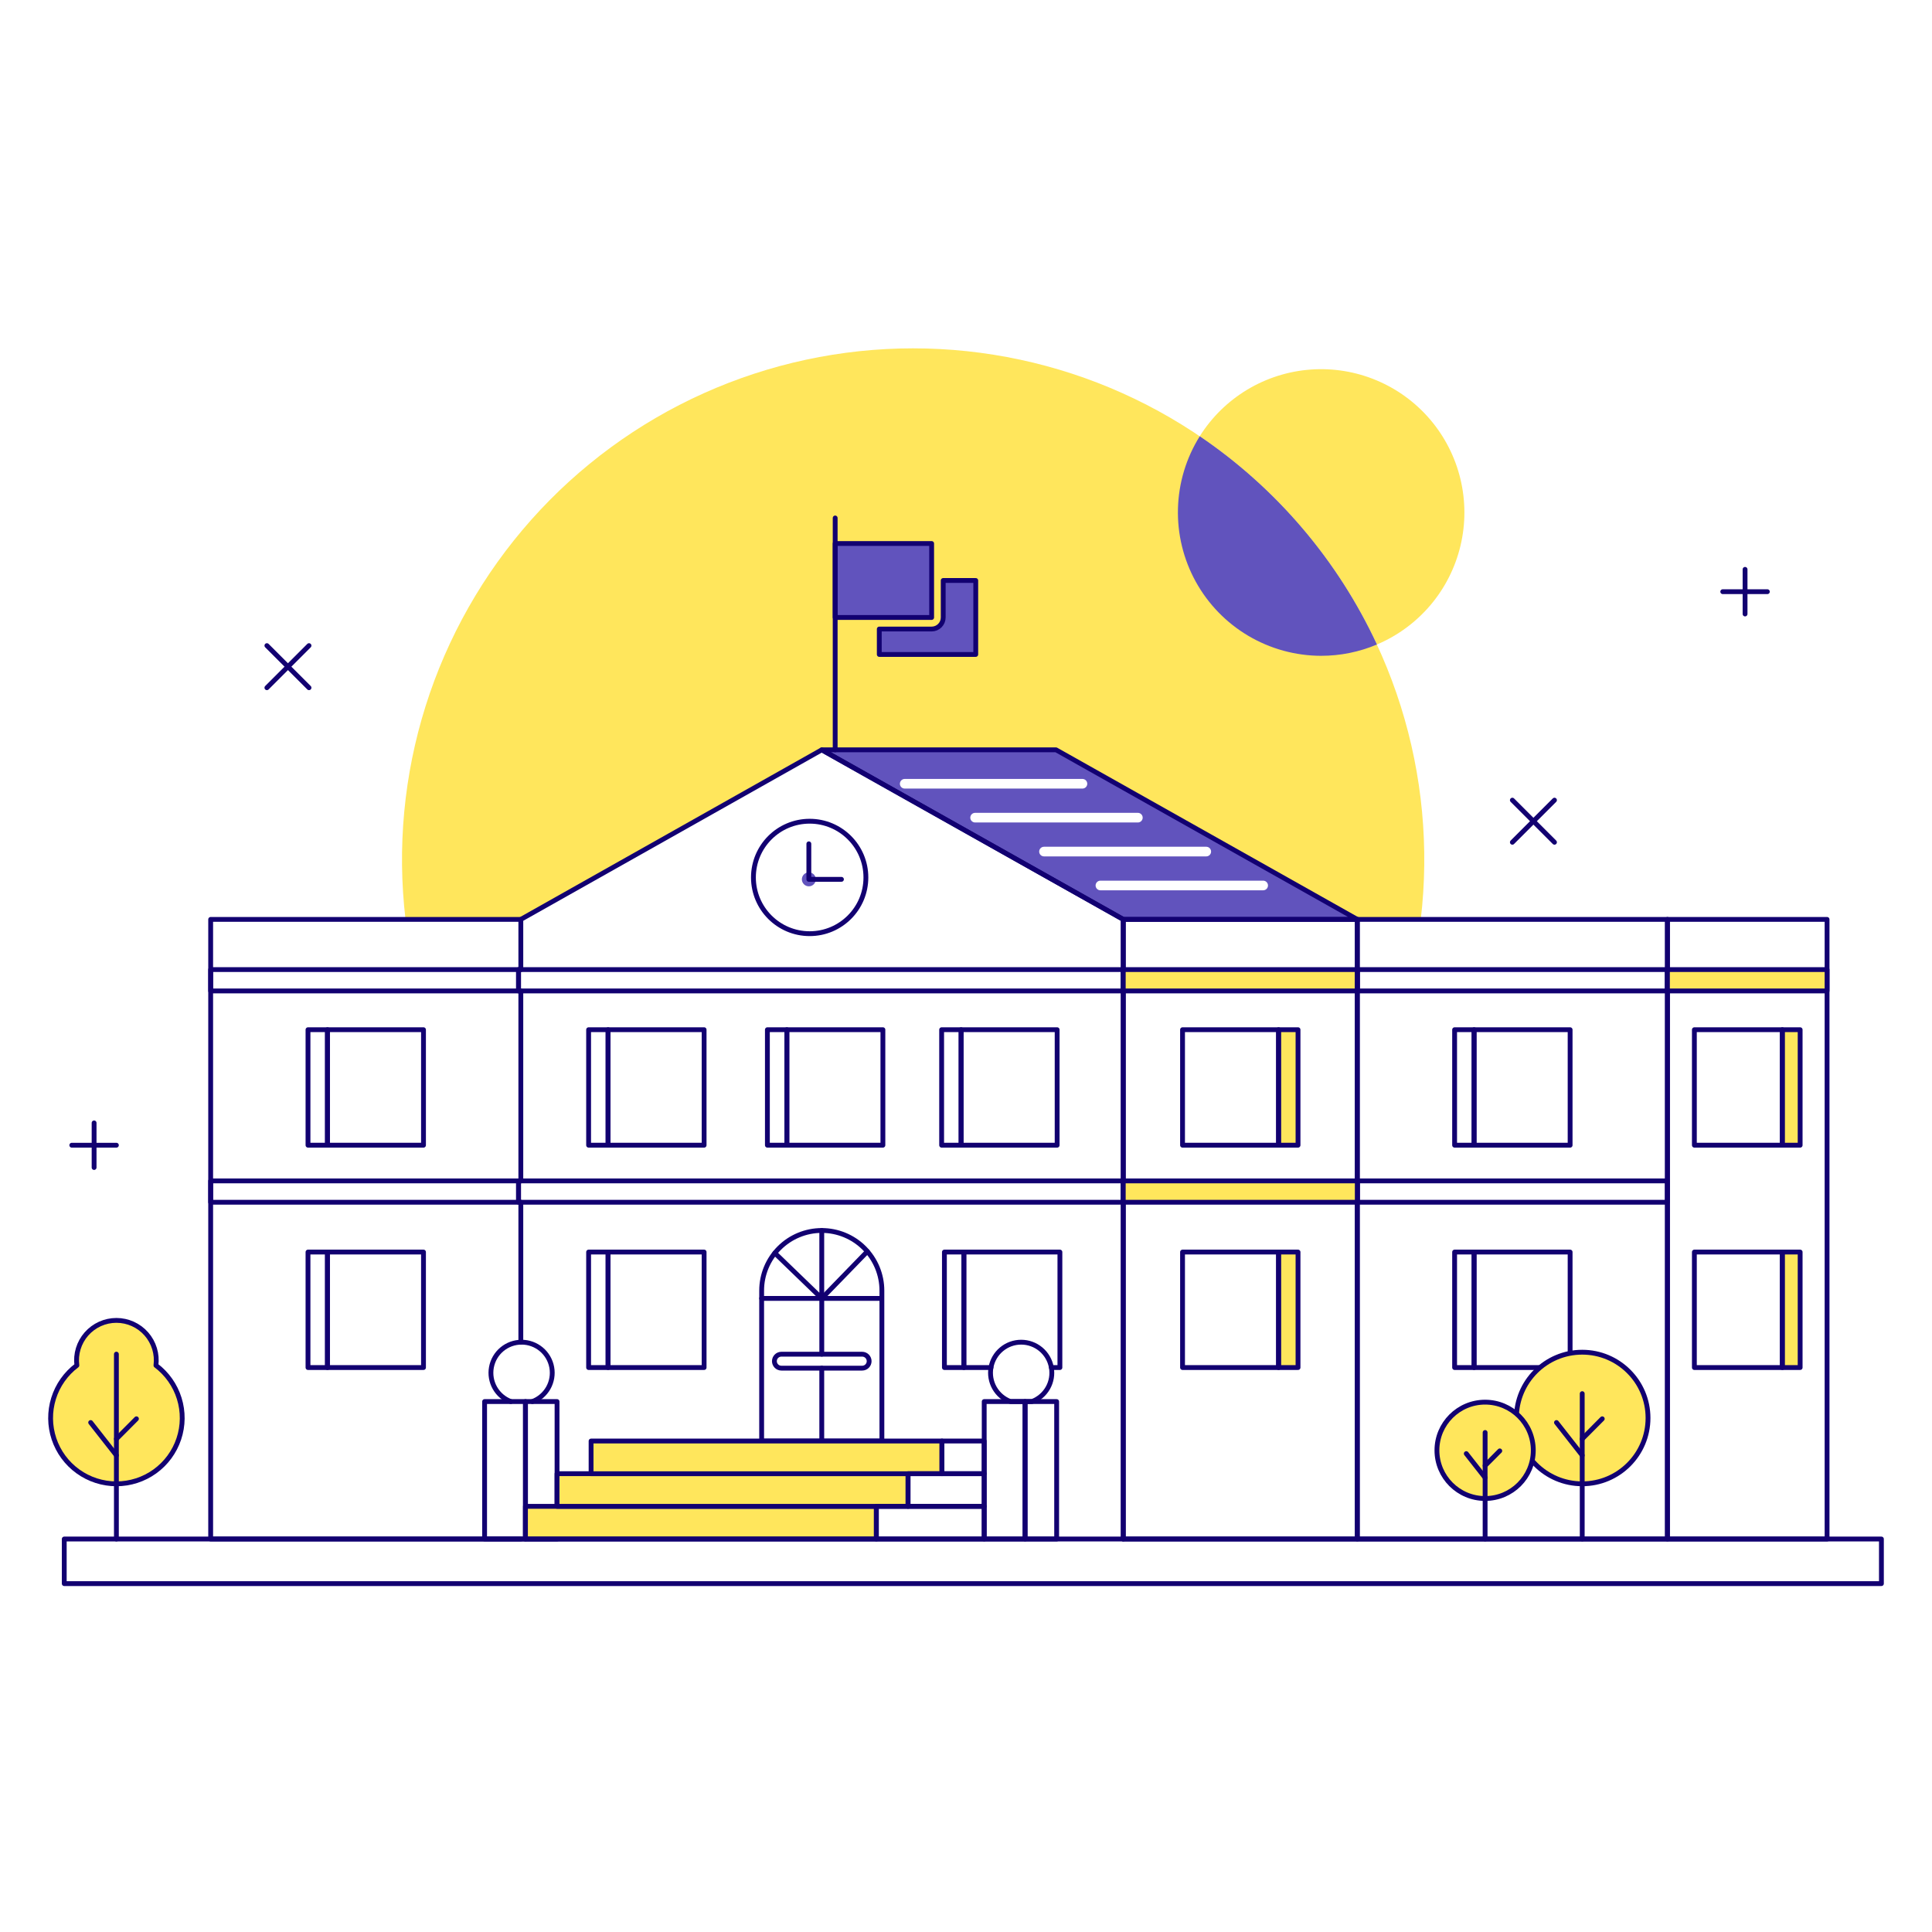 <svg xmlns="http://www.w3.org/2000/svg" fill="none" viewBox="-0.25 -0.25 200 200" id="School-2--Streamline-Bangalore.svg"><desc>School 2 Streamline Illustration: https://streamlinehq.com</desc><g id="school-2--infrastructure-school"><g id="circle"><path id="vector" fill="#ffe65c" d="M94.279 35.81c-7.471 0.001 -14.858 1.585 -21.674 4.646 -6.816 3.061 -12.906 7.531 -17.87 13.115 -4.964 5.584 -8.689 12.156 -10.931 19.283 -2.242 7.127 -2.949 14.648 -2.075 22.068H53.666l31.154 -17.556h24.254l31.183 17.556h6.57c0.875 -7.42 0.168 -14.941 -2.074 -22.068 -2.241 -7.127 -5.966 -13.699 -10.931 -19.283 -4.964 -5.584 -11.053 -10.054 -17.869 -13.115 -6.816 -3.061 -14.202 -4.644 -21.674 -4.645Z" stroke-width="0.5"></path><path id="vector_2" fill="#ffe65c" d="M142.288 66.468c2.146 -0.908 4.047 -2.308 5.551 -4.087 1.503 -1.779 2.567 -3.887 3.104 -6.154 0.538 -2.267 0.534 -4.628 -0.011 -6.893 -0.545 -2.265 -1.615 -4.37 -3.124 -6.144 -1.51 -1.774 -3.416 -3.168 -5.564 -4.069 -2.149 -0.901 -4.479 -1.283 -6.802 -1.115 -2.323 0.167 -4.575 0.879 -6.573 2.079 -1.997 1.199 -3.683 2.852 -4.923 4.824 7.951 5.395 14.289 12.846 18.341 21.558Z" stroke-width="0.5"></path><path id="vector_3" fill="#6153bd" d="M136.505 67.638c1.988 0.003 3.955 -0.395 5.785 -1.17 -4.052 -8.712 -10.39 -16.163 -18.341 -21.558 -1.405 2.245 -2.185 4.826 -2.257 7.474 -0.073 2.648 0.565 5.267 1.845 7.586 1.282 2.319 3.159 4.253 5.439 5.601 2.28 1.348 4.879 2.062 7.528 2.068Z" stroke-width="0.5"></path></g><g id="details"><g id="group"><path id="vector_4" stroke="#120071" stroke-linecap="round" stroke-linejoin="round" d="m27.379 66.584 4.359 4.359" stroke-width="0.5"></path><path id="vector_5" stroke="#120071" stroke-linecap="round" stroke-linejoin="round" d="m31.738 66.584 -4.359 4.359" stroke-width="0.5"></path></g><g id="group_2"><path id="vector_6" stroke="#120071" stroke-linecap="round" stroke-linejoin="round" d="m156.309 82.582 4.36 4.359" stroke-width="0.5"></path><path id="vector_7" stroke="#120071" stroke-linecap="round" stroke-linejoin="round" d="m160.669 82.582 -4.36 4.359" stroke-width="0.5"></path></g><g id="group_3"><path id="vector_8" stroke="#120071" stroke-linecap="round" stroke-linejoin="round" d="M180.398 58.692v4.617" stroke-width="0.5"></path><path id="vector_9" stroke="#120071" stroke-linecap="round" stroke-linejoin="round" d="M182.707 61.001h-4.618" stroke-width="0.5"></path></g><g id="group_4"><path id="vector_10" stroke="#120071" stroke-linecap="round" stroke-linejoin="round" d="M9.491 115.992v4.618" stroke-width="0.5"></path><path id="vector_11" stroke="#120071" stroke-linecap="round" stroke-linejoin="round" d="M11.799 118.302H7.182" stroke-width="0.5"></path></g></g><g id="building"><path id="vector_12" fill="#6153bd" d="M109.074 77.373H84.819l31.211 17.556h24.226l-31.183 -17.556Zm-16.167 3.511c0 -0.132 0.053 -0.259 0.146 -0.353 0.094 -0.094 0.22 -0.146 0.353 -0.146h18.398c0.133 0 0.259 0.053 0.353 0.146 0.093 0.093 0.146 0.22 0.146 0.353 0 0.132 -0.053 0.259 -0.146 0.353 -0.094 0.093 -0.22 0.146 -0.353 0.146H93.405c-0.132 0 -0.259 -0.053 -0.353 -0.146 -0.093 -0.094 -0.146 -0.22 -0.146 -0.353Zm7.287 3.51c0 -0.132 0.053 -0.259 0.146 -0.353 0.094 -0.094 0.22 -0.146 0.353 -0.146h16.848c0.133 0 0.259 0.053 0.353 0.146 0.093 0.093 0.146 0.22 0.146 0.353 0 0.132 -0.053 0.259 -0.146 0.353 -0.094 0.093 -0.22 0.146 -0.353 0.146h-16.848c-0.133 0 -0.259 -0.053 -0.353 -0.146 -0.093 -0.094 -0.146 -0.22 -0.146 -0.353Zm7.132 3.511c0 -0.132 0.053 -0.259 0.146 -0.353 0.094 -0.094 0.22 -0.146 0.353 -0.146h16.797c0.133 0 0.259 0.053 0.353 0.146 0.093 0.093 0.146 0.22 0.146 0.353 0 0.132 -0.053 0.259 -0.146 0.353 -0.094 0.093 -0.22 0.146 -0.353 0.146h-16.797c-0.133 0 -0.259 -0.053 -0.353 -0.146 -0.093 -0.094 -0.146 -0.22 -0.146 -0.353Zm23.187 4.009h-16.848c-0.133 0 -0.259 -0.053 -0.353 -0.146 -0.093 -0.094 -0.146 -0.22 -0.146 -0.353 0 -0.132 0.053 -0.259 0.146 -0.353 0.094 -0.094 0.22 -0.146 0.353 -0.146h16.848c0.133 0 0.259 0.053 0.353 0.146 0.093 0.093 0.146 0.22 0.146 0.353 0 0.132 -0.053 0.259 -0.146 0.353 -0.094 0.093 -0.22 0.146 -0.353 0.146Z" stroke-width="0.5"></path><path id="vector_13" stroke="#120071" stroke-linecap="round" stroke-linejoin="round" d="M109.074 77.373H84.819l31.211 17.553h24.226l-31.183 -17.553Z" stroke-width="0.5"></path><path id="vector_14" stroke="#120071" stroke-linecap="round" stroke-linejoin="round" d="M116.03 159.068V94.926L84.819 77.373 53.666 94.926v5.195" stroke-width="0.5"></path><path id="vector_15" stroke="#120071" stroke-linecap="round" stroke-linejoin="round" d="M53.666 124.207v14.487" stroke-width="0.5"></path><path id="vector_16" stroke="#120071" stroke-linecap="round" stroke-linejoin="round" d="M53.666 102.332v19.665" stroke-width="0.5"></path><path id="vector_17" stroke="#120071" stroke-linecap="round" stroke-linejoin="round" d="M53.666 159.068H21.558V94.926H53.666" stroke-width="0.5"></path><path id="vector_18" stroke="#120071" stroke-linecap="round" stroke-linejoin="round" d="M53.428 100.121h-31.87v2.21h31.87v-2.21Z" stroke-width="0.5"></path><path id="vector_19" stroke="#120071" stroke-linecap="round" stroke-linejoin="round" d="M53.428 121.996h-31.87v2.21h31.87v-2.21Z" stroke-width="0.5"></path><path id="vector_20" stroke="#120071" stroke-linecap="round" stroke-linejoin="round" d="M33.649 106.345h-2.015v11.956h2.015v-11.956Z" stroke-width="0.5"></path><path id="vector_21" stroke="#120071" stroke-linecap="round" stroke-linejoin="round" d="M43.59 106.345h-9.941v11.956h9.941v-11.956Z" stroke-width="0.5"></path><path id="vector_22" stroke="#120071" stroke-linecap="round" stroke-linejoin="round" d="M33.649 129.362h-2.015v11.956h2.015v-11.956Z" stroke-width="0.5"></path><path id="vector_23" stroke="#120071" stroke-linecap="round" stroke-linejoin="round" d="M43.59 129.362h-9.941v11.956h9.941v-11.956Z" stroke-width="0.5"></path><path id="vector_24" stroke="#120071" stroke-linecap="round" stroke-linejoin="round" d="M188.887 94.926h-16.524v64.142h16.524V94.926Z" stroke-width="0.5"></path><path id="vector_25" stroke="#120071" stroke-linecap="round" stroke-linejoin="round" d="M172.363 94.926h-32.107v64.142h32.107V94.926Z" stroke-width="0.5"></path><path id="vector_26" stroke="#120071" stroke-linecap="round" stroke-linejoin="round" d="M140.255 94.926h-24.225v64.142h24.225V94.926Z" stroke-width="0.5"></path><path id="vector_27" fill="#6153bd" d="M97.391 59.842v3.828c0 0.318 -0.126 0.622 -0.351 0.846 -0.224 0.225 -0.529 0.351 -0.846 0.351H90.773v2.631h9.986v-7.657h-3.368Z" stroke-width="0.5"></path><path id="vector_28" stroke="#120071" stroke-linecap="round" stroke-linejoin="round" d="M97.391 59.842v3.828c0 0.318 -0.126 0.622 -0.351 0.846 -0.224 0.225 -0.529 0.351 -0.846 0.351H90.773v2.631h9.986v-7.657h-3.368Z" stroke-width="0.5"></path><path id="vector_29" fill="#6153bd" d="M96.193 56.014H86.207v7.657h9.986v-7.657Z" stroke-width="0.5"></path><path id="vector_30" stroke="#120071" stroke-linecap="round" stroke-linejoin="round" d="M96.193 56.014H86.207v7.657h9.986v-7.657Z" stroke-width="0.5"></path><path id="vector_31" stroke="#120071" stroke-linecap="round" stroke-linejoin="round" d="M86.207 53.371v24.002" stroke-width="0.5"></path><path id="vector_32" stroke="#120071" stroke-linecap="round" stroke-linejoin="round" d="M83.566 96.404c3.215 0 5.821 -2.606 5.821 -5.821 0 -3.215 -2.606 -5.821 -5.821 -5.821 -3.215 0 -5.821 2.606 -5.821 5.821 0 3.215 2.606 5.821 5.821 5.821Z" stroke-width="0.5"></path><path id="vector_33" fill="#6153bd" d="M83.482 91.501c0.399 0 0.722 -0.323 0.722 -0.722 0 -0.399 -0.323 -0.722 -0.722 -0.722 -0.399 0 -0.722 0.323 -0.722 0.722 0 0.399 0.323 0.722 0.722 0.722Z" stroke-width="0.5"></path><path id="vector_34" stroke="#120071" stroke-linecap="round" stroke-linejoin="round" d="M83.482 87.102v3.677h3.375" stroke-width="0.5"></path><path id="vector_35" stroke="#120071" stroke-linecap="round" stroke-linejoin="round" d="M116.031 100.121H53.429v2.21h62.602v-2.21Z" stroke-width="0.5"></path><path id="vector_36" stroke="#120071" stroke-linecap="round" stroke-linejoin="round" d="M116.031 121.996H53.429v2.21h62.602v-2.21Z" stroke-width="0.5"></path><path id="vector_37" fill="#ffe65c" d="M140.255 100.121h-24.225v2.21h24.225v-2.21Z" stroke-width="0.5"></path><path id="vector_38" stroke="#120071" stroke-linecap="round" stroke-linejoin="round" d="M140.255 100.121h-24.225v2.21h24.225v-2.21Z" stroke-width="0.5"></path><path id="vector_39" stroke="#120071" stroke-linecap="round" stroke-linejoin="round" d="M172.363 100.121h-32.107v2.21h32.107v-2.21Z" stroke-width="0.5"></path><path id="vector_40" stroke="#120071" stroke-linecap="round" stroke-linejoin="round" d="M172.363 121.996h-32.107v2.21h32.107v-2.21Z" stroke-width="0.5"></path><path id="vector_41" fill="#ffe65c" d="M188.887 100.121h-16.524v2.21h16.524v-2.21Z" stroke-width="0.5"></path><path id="vector_42" stroke="#120071" stroke-linecap="round" stroke-linejoin="round" d="M188.887 100.121h-16.524v2.21h16.524v-2.21Z" stroke-width="0.5"></path><path id="vector_43" fill="#ffe65c" d="M140.255 121.996h-24.225v2.21h24.225v-2.21Z" stroke-width="0.5"></path><path id="vector_44" stroke="#120071" stroke-linecap="round" stroke-linejoin="round" d="M140.255 121.996h-24.225v2.21h24.225v-2.21Z" stroke-width="0.5"></path><path id="vector_45" stroke="#120071" stroke-linecap="round" stroke-linejoin="round" d="M62.698 106.345h-2.015v11.956h2.015v-11.956Z" stroke-width="0.5"></path><path id="vector_46" stroke="#120071" stroke-linecap="round" stroke-linejoin="round" d="M72.639 106.345h-9.941v11.956h9.941v-11.956Z" stroke-width="0.5"></path><path id="vector_47" stroke="#120071" stroke-linecap="round" stroke-linejoin="round" d="M81.205 106.345h-2.015v11.956h2.015v-11.956Z" stroke-width="0.5"></path><path id="vector_48" stroke="#120071" stroke-linecap="round" stroke-linejoin="round" d="M91.148 106.345H81.206v11.956h9.941v-11.956Z" stroke-width="0.5"></path><path id="vector_49" stroke="#120071" stroke-linecap="round" stroke-linejoin="round" d="M99.243 106.345h-2.015v11.956h2.015v-11.956Z" stroke-width="0.5"></path><path id="vector_50" stroke="#120071" stroke-linecap="round" stroke-linejoin="round" d="M109.185 106.345h-9.941v11.956h9.941v-11.956Z" stroke-width="0.5"></path><path id="vector_51" fill="#ffe65c" d="M134.121 106.345h-2.015v11.956h2.015v-11.956Z" stroke-width="0.5"></path><path id="vector_52" stroke="#120071" stroke-linecap="round" stroke-linejoin="round" d="M134.121 106.345h-2.015v11.956h2.015v-11.956Z" stroke-width="0.5"></path><path id="vector_53" stroke="#120071" stroke-linecap="round" stroke-linejoin="round" d="M132.107 106.345h-9.941v11.956h9.941v-11.956Z" stroke-width="0.5"></path><path id="vector_54" stroke="#120071" stroke-linecap="round" stroke-linejoin="round" d="M152.346 106.345h-2.015v11.956h2.015v-11.956Z" stroke-width="0.5"></path><path id="vector_55" stroke="#120071" stroke-linecap="round" stroke-linejoin="round" d="M162.288 106.345h-9.941v11.956h9.941v-11.956Z" stroke-width="0.5"></path><path id="vector_56" fill="#ffe65c" d="M134.121 129.362h-2.015v11.956h2.015v-11.956Z" stroke-width="0.5"></path><path id="vector_57" stroke="#120071" stroke-linecap="round" stroke-linejoin="round" d="M134.121 129.362h-2.015v11.956h2.015v-11.956Z" stroke-width="0.5"></path><path id="vector_58" stroke="#120071" stroke-linecap="round" stroke-linejoin="round" d="M132.107 129.362h-9.941v11.956h9.941v-11.956Z" stroke-width="0.5"></path><path id="vector_59" fill="#ffe65c" d="M186.1 106.345h-1.845v11.956h1.845v-11.956Z" stroke-width="0.5"></path><path id="vector_60" stroke="#120071" stroke-linecap="round" stroke-linejoin="round" d="M186.1 106.345h-1.845v11.956h1.845v-11.956Z" stroke-width="0.5"></path><path id="vector_61" stroke="#120071" stroke-linecap="round" stroke-linejoin="round" d="M184.254 106.345h-9.103v11.956h9.103v-11.956Z" stroke-width="0.5"></path><path id="vector_62" fill="#ffe65c" d="M186.1 129.362h-1.845v11.956h1.845v-11.956Z" stroke-width="0.5"></path><path id="vector_63" stroke="#120071" stroke-linecap="round" stroke-linejoin="round" d="M186.1 129.362h-1.845v11.956h1.845v-11.956Z" stroke-width="0.5"></path><path id="vector_64" stroke="#120071" stroke-linecap="round" stroke-linejoin="round" d="M184.254 129.362h-9.103v11.956h9.103v-11.956Z" stroke-width="0.5"></path><path id="vector_65" stroke="#120071" stroke-linecap="round" stroke-linejoin="round" d="M99.53 129.362h-2.015v11.956h2.015v-11.956Z" stroke-width="0.5"></path><path id="vector_66" stroke="#120071" stroke-linecap="round" stroke-linejoin="round" d="M108.589 141.318h0.882v-11.956h-9.941v11.956h2.807" stroke-width="0.5"></path><path id="vector_67" stroke="#120071" stroke-linecap="round" stroke-linejoin="round" d="M62.698 129.362h-2.015v11.956h2.015v-11.956Z" stroke-width="0.5"></path><path id="vector_68" stroke="#120071" stroke-linecap="round" stroke-linejoin="round" d="M72.639 129.362h-9.941v11.956h9.941v-11.956Z" stroke-width="0.5"></path><path id="vector_69" stroke="#120071" stroke-linecap="round" stroke-linejoin="round" d="M152.346 129.362h-2.015v11.956h2.015v-11.956Z" stroke-width="0.5"></path><path id="vector_70" stroke="#120071" stroke-linecap="round" stroke-linejoin="round" d="M162.288 129.362h-9.941v11.956h9.941v-11.956Z" stroke-width="0.5"></path><path id="vector_71" stroke="#120071" stroke-linecap="round" stroke-linejoin="round" d="M91.044 148.927h-12.449v-15.574c0 -1.651 0.656 -3.234 1.823 -4.401 1.167 -1.168 2.751 -1.823 4.401 -1.823 1.651 0 3.234 0.655 4.401 1.823 1.167 1.167 1.823 2.75 1.823 4.401V148.927Z" stroke-width="0.5"></path><path id="vector_72" stroke="#120071" stroke-linecap="round" stroke-linejoin="round" d="M78.595 134.159h12.269" stroke-width="0.5"></path><path id="vector_73" stroke="#120071" stroke-linecap="round" stroke-linejoin="round" d="M84.819 127.128v7.03l-4.861 -4.694" stroke-width="0.5"></path><path id="vector_74" stroke="#120071" stroke-linecap="round" stroke-linejoin="round" d="M84.819 141.38v7.545" stroke-width="0.5"></path><path id="vector_75" stroke="#120071" stroke-linecap="round" stroke-linejoin="round" d="m89.541 129.297 -4.721 4.862v5.777" stroke-width="0.5"></path><path id="vector_76" stroke="#120071" stroke-linecap="round" stroke-linejoin="round" d="M89.001 141.38H80.638c-0.192 0 -0.375 -0.076 -0.511 -0.211 -0.135 -0.136 -0.212 -0.319 -0.212 -0.511s0.076 -0.375 0.212 -0.511c0.135 -0.136 0.319 -0.211 0.511 -0.211h8.363c0.192 0 0.375 0.076 0.511 0.211 0.135 0.136 0.212 0.319 0.212 0.511s-0.076 0.375 -0.212 0.511c-0.135 0.136 -0.319 0.211 -0.511 0.211Z" stroke-width="0.5"></path><path id="vector_77" stroke="#120071" stroke-linecap="round" stroke-linejoin="round" d="M52.628 144.837c-0.696 -0.261 -1.278 -0.758 -1.645 -1.405 -0.367 -0.646 -0.495 -1.401 -0.362 -2.133 0.133 -0.732 0.518 -1.394 1.089 -1.87 0.571 -0.476 1.291 -0.737 2.034 -0.737 0.744 0 1.463 0.261 2.034 0.737 0.571 0.477 0.956 1.138 1.089 1.87 0.133 0.731 0.004 1.486 -0.362 2.133 -0.367 0.647 -0.949 1.144 -1.645 1.405" stroke-width="0.5"></path><path id="vector_78" stroke="#120071" stroke-linecap="round" stroke-linejoin="round" d="M54.146 144.839H49.915v14.229h4.231v-14.229Z" stroke-width="0.5"></path><path id="vector_79" stroke="#120071" stroke-linecap="round" stroke-linejoin="round" d="M57.415 144.839h-3.269v14.229h3.269v-14.229Z" stroke-width="0.5"></path><path id="vector_80" fill="#ffe65c" d="M90.469 155.687H54.146v3.382h36.323v-3.382Z" stroke-width="0.5"></path><path id="vector_81" stroke="#120071" stroke-linecap="round" stroke-linejoin="round" d="M90.469 155.687H54.146v3.382h36.323v-3.382Z" stroke-width="0.5"></path><path id="vector_82" fill="#ffe65c" d="M93.749 152.306H57.415v3.382h36.334v-3.382Z" stroke-width="0.5"></path><path id="vector_83" stroke="#120071" stroke-linecap="round" stroke-linejoin="round" d="M93.749 152.306H57.415v3.382h36.334v-3.382Z" stroke-width="0.5"></path><path id="vector_84" fill="#ffe65c" d="M97.261 148.925H60.938v3.382h36.323v-3.382Z" stroke-width="0.5"></path><path id="vector_85" stroke="#120071" stroke-linecap="round" stroke-linejoin="round" d="M97.261 148.925H60.938v3.382h36.323v-3.382Z" stroke-width="0.5"></path><path id="vector_86" stroke="#120071" stroke-linecap="round" stroke-linejoin="round" d="M101.634 155.687H90.469v3.382h11.165v-3.382Z" stroke-width="0.5"></path><path id="vector_87" stroke="#120071" stroke-linecap="round" stroke-linejoin="round" d="M101.634 152.306h-7.884v3.382h7.884v-3.382Z" stroke-width="0.5"></path><path id="vector_88" stroke="#120071" stroke-linecap="round" stroke-linejoin="round" d="M101.633 148.925h-4.373v3.382h4.373v-3.382Z" stroke-width="0.5"></path><path id="vector_89" stroke="#120071" stroke-linecap="round" stroke-linejoin="round" d="M104.347 144.837h2.229c0.696 -0.261 1.279 -0.758 1.646 -1.405 0.367 -0.646 0.495 -1.401 0.362 -2.133 -0.133 -0.732 -0.518 -1.394 -1.088 -1.87s-1.291 -0.737 -2.034 -0.737c-0.744 0 -1.464 0.26 -2.035 0.737 -0.571 0.477 -0.956 1.138 -1.088 1.87 -0.133 0.731 -0.005 1.486 0.362 2.133 0.367 0.647 0.95 1.144 1.646 1.405Z" stroke-width="0.5"></path><path id="vector_90" stroke="#120071" stroke-linecap="round" stroke-linejoin="round" d="M105.866 144.839h-4.231v14.229h4.231v-14.229Z" stroke-width="0.5"></path><path id="vector_91" stroke="#120071" stroke-linecap="round" stroke-linejoin="round" d="M109.134 144.839h-3.269v14.229h3.269v-14.229Z" stroke-width="0.5"></path><path id="base" stroke="#120071" stroke-linecap="round" stroke-linejoin="round" d="M194.513 159.068H6.401v4.617H194.513v-4.617Z" stroke-width="0.5"></path></g><g id="tree"><path id="vector_92" fill="#ffe65c" d="M15.893 141.095c0.076 -0.583 0.026 -1.174 -0.145 -1.735 -0.171 -0.562 -0.46 -1.08 -0.847 -1.521 -0.387 -0.441 -0.864 -0.794 -1.399 -1.036 -0.535 -0.242 -1.115 -0.367 -1.702 -0.367s-1.167 0.125 -1.702 0.367c-0.535 0.242 -1.012 0.596 -1.399 1.036 -0.387 0.441 -0.676 0.96 -0.847 1.521 -0.171 0.561 -0.22 1.152 -0.145 1.735 -1.143 0.859 -1.986 2.055 -2.411 3.419 -0.425 1.365 -0.41 2.829 0.042 4.185 0.453 1.356 1.32 2.535 2.48 3.371 1.16 0.835 2.553 1.285 3.982 1.285 1.429 0 2.822 -0.45 3.982 -1.285 1.16 -0.836 2.027 -2.015 2.48 -3.371 0.453 -1.356 0.468 -2.82 0.042 -4.185 -0.425 -1.365 -1.269 -2.561 -2.411 -3.419Z" stroke-width="0.5"></path><path id="vector_93" stroke="#120071" stroke-linecap="round" stroke-linejoin="round" d="M15.893 141.095c0.076 -0.583 0.026 -1.174 -0.145 -1.735 -0.171 -0.562 -0.46 -1.08 -0.847 -1.521 -0.387 -0.441 -0.864 -0.794 -1.399 -1.036 -0.535 -0.242 -1.115 -0.367 -1.702 -0.367s-1.167 0.125 -1.702 0.367c-0.535 0.242 -1.012 0.596 -1.399 1.036 -0.387 0.441 -0.676 0.96 -0.847 1.521 -0.171 0.561 -0.22 1.152 -0.145 1.735 -1.143 0.859 -1.986 2.055 -2.411 3.419 -0.425 1.365 -0.41 2.829 0.042 4.185 0.453 1.356 1.32 2.535 2.48 3.371 1.16 0.835 2.553 1.285 3.982 1.285 1.429 0 2.822 -0.45 3.982 -1.285 1.16 -0.836 2.027 -2.015 2.48 -3.371 0.453 -1.356 0.468 -2.82 0.042 -4.185 -0.425 -1.365 -1.269 -2.561 -2.411 -3.419Z" stroke-width="0.5"></path><path id="vector_94" stroke="#120071" stroke-linecap="round" stroke-linejoin="round" d="M11.799 139.93v19.138" stroke-width="0.5"></path><path id="vector_95" stroke="#120071" stroke-linecap="round" stroke-linejoin="round" d="m9.136 147.009 2.663 3.396" stroke-width="0.5"></path><path id="vector_96" stroke="#120071" stroke-linecap="round" stroke-linejoin="round" d="m13.874 146.623 -2.075 2.084" stroke-width="0.5"></path><path id="vector_97" fill="#ffe65c" d="M163.541 153.353c3.763 0 6.812 -3.049 6.812 -6.812s-3.049 -6.812 -6.812 -6.812 -6.812 3.049 -6.812 6.812 3.049 6.812 6.812 6.812Z" stroke-width="0.5"></path><path id="vector_98" stroke="#120071" stroke-linecap="round" stroke-linejoin="round" d="M163.541 153.353c3.763 0 6.812 -3.049 6.812 -6.812s-3.049 -6.812 -6.812 -6.812 -6.812 3.049 -6.812 6.812 3.049 6.812 6.812 6.812Z" stroke-width="0.5"></path><path id="vector_99" stroke="#120071" stroke-linecap="round" stroke-linejoin="round" d="M163.541 144.019v15.049" stroke-width="0.5"></path><path id="vector_100" stroke="#120071" stroke-linecap="round" stroke-linejoin="round" d="m160.877 147.009 2.664 3.396" stroke-width="0.5"></path><path id="vector_101" stroke="#120071" stroke-linecap="round" stroke-linejoin="round" d="m165.615 146.623 -2.074 2.084" stroke-width="0.5"></path><path id="vector_102" fill="#ffe65c" d="M153.488 154.874c2.754 0 4.987 -2.232 4.987 -4.987 0 -2.754 -2.232 -4.987 -4.987 -4.987 -2.754 0 -4.987 2.232 -4.987 4.987 0 2.754 2.232 4.987 4.987 4.987Z" stroke-width="0.5"></path><path id="vector_103" stroke="#120071" stroke-linecap="round" stroke-linejoin="round" d="M153.488 154.874c2.754 0 4.987 -2.232 4.987 -4.987 0 -2.754 -2.232 -4.987 -4.987 -4.987 -2.754 0 -4.987 2.232 -4.987 4.987 0 2.754 2.232 4.987 4.987 4.987Z" stroke-width="0.5"></path><path id="vector_104" stroke="#120071" stroke-linecap="round" stroke-linejoin="round" d="M153.488 148.041v11.027" stroke-width="0.5"></path><path id="vector_105" stroke="#120071" stroke-linecap="round" stroke-linejoin="round" d="m151.538 150.229 1.95 2.486" stroke-width="0.5"></path><path id="vector_106" stroke="#120071" stroke-linecap="round" stroke-linejoin="round" d="m155.007 149.946 -1.518 1.526" stroke-width="0.5"></path></g></g></svg>